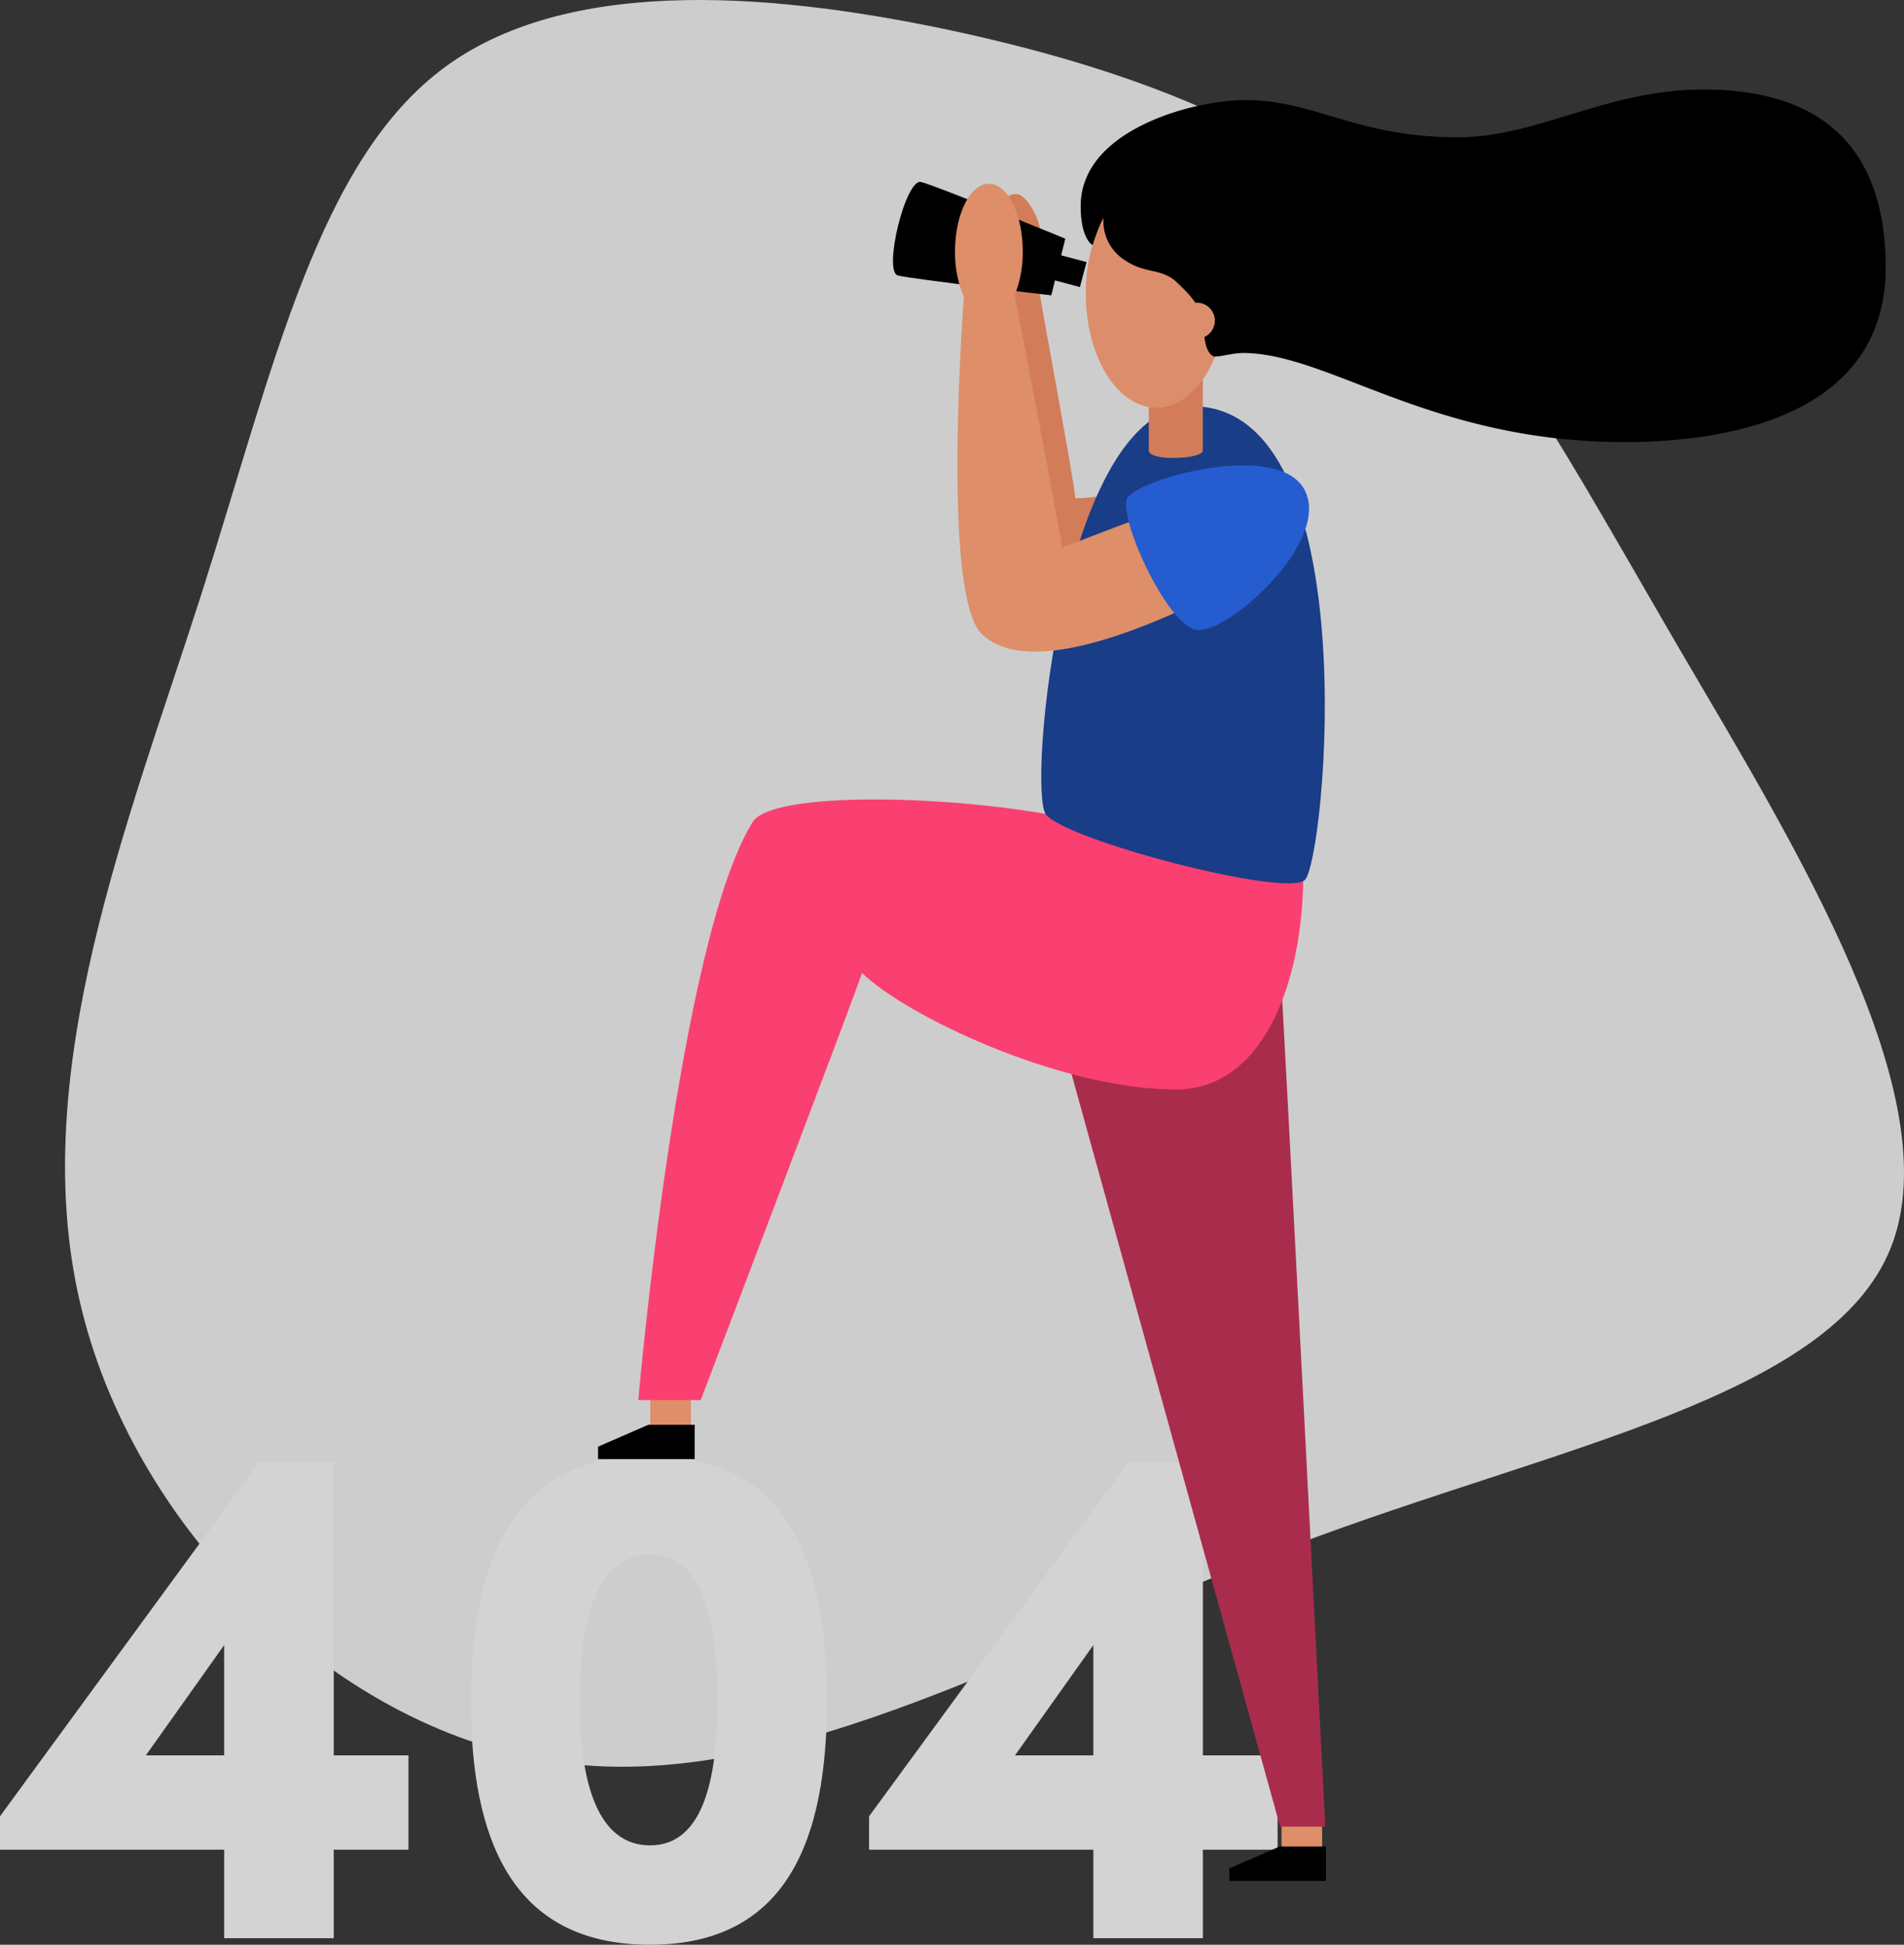 <svg xmlns="http://www.w3.org/2000/svg" id="svg50" version="1.1" viewBox="0 0 797.446 814.561">
  <rect x="0" y="0" width="797.446" height="814.561" fill="#333333" stroke="none"/>
  <defs id="defs4">
    <style id="style2">
      .cls-2{fill:#d3d3d3}.cls-3{fill:#de8e68}.cls-6{fill:#d37c59}.cls-9{fill:#dc8e6c}
    </style>
  </defs>
  <g id="Layer_2" data-name="Layer 2" transform="translate(-246.754 -.029)">
    <g id="vector">
      <path id="path8" fill="#f3f3f3" fill-opacity="1" d="M828.864 94.67c45 40.43 74.45 96.84 121.73 177.92 47.5 81.08 113 186.82 88.16 249.86-24.84 63.04-140.46 83.36-249.63 124.7-109.17 41.34-211.95 103.46-306.5 91.35-94.55-12.11-180.87-98.43-202.58-193.9-21.93-95.7 20.55-200.53 51.15-296 30.38-95.46 48.88-181.6 102.09-220.6s141.15-30.62 215.61-14.41c74.45 16.41 134.97 40.66 179.97 81.08z" opacity=".8"/>
      <path id="path10" d="M417.834 774.78h-31.3v37.07h-45.89v-37.07h-93.89v-14l108.48-148.26h31.3v122.76h31.3zm-77.19-39.5v-46.19l-32.81 46.19z" class="cls-2"/>
      <path id="path12" d="M443.964 712.49c0-57.43 16.71-102.71 75-102.71 58 0 74.14 45.28 74.14 102.71 0 57.13-16.1 102.1-74.14 102.1-58.29 0-75-44.97-75-102.1zm103.31 0c0-34.64-6.69-61.38-28.26-61.38-21.88 0-29.47 26.74-29.47 61.38 0 34.33 7.59 60.47 29.47 60.47 21.57.04 28.26-26.14 28.26-60.47z" class="cls-2"/>
      <path id="path14" d="M781.854 774.78h-31.3v37.07h-45.88v-37.07h-93.92v-14l108.5-148.26h31.3v122.76h31.3zm-77.18-39.5v-46.19l-32.82 46.19z" class="cls-2"/>
      <path id="rect16" d="M-800.504-775.7h17.01v14.4h-17.01z" class="cls-3" transform="scale(-1)"/>
      <path id="polygon18" d="M555.35 787.85h-40.47v-5.24l21.05-9.16h19.42z" transform="translate(246.754)"/>
      <path id="rect20" d="M-536.104-599.05h17.01v14.4h-17.01z" class="cls-3" transform="scale(-1)"/>
      <path id="polygon22" d="M290.95 611.2h-40.46v-5.23l21.05-9.17h19.41z" transform="translate(246.754)"/>
      <path id="path24" fill="#aa2c4c" fill-opacity="1" d="M782.904 404.21c.86 8.18 18.93 360.89 18.93 360.89h-18.93l-92.05-332.1z"/>
      <path id="path26" fill="#fa4070" fill-opacity="1" d="M792.624 365.35c0 47.9-17.61 91-53.26 91-48.94 0-113.73-31.2-131.56-48.81-4.45 13.16-67.57 178.92-67.57 178.92h-26.14s16.75-193 48.15-242.5c10.33-13.76 94.63-10.32 137.22 0s93.16 21.39 93.16 21.39z"/>
      <path id="path28" d="M666.214 86.26a6.15 6.15 0 0 1 6.54-4.92c3.83.27 10.09 10.39 10.09 18.58 0 8.19-2.31 11.27-1.61 17.22.7 5.95 15.85 86.63 15.85 91.55 3.82.27 17.49-1.64 17.49-1.64l-9.57 38.54h-27.86l-18-155.23z" class="cls-6"/>
      <path id="path30" d="m692.934 100-5.87 23.72s-57.91-6.73-64.23-8.29c-6.32-1.56 3.2-40.78 9.69-39.18 6.49 1.6 60.41 23.75 60.41 23.75z"/>
      <path id="path32" fill="#193d87" fill-opacity="1" d="M745.994 170.17c74.08 0 55.81 191.39 47.16 198.55-8.65 7.16-100.75-17-108.4-27.66-7.65-10.66 6.91-170.89 61.24-170.89z"/>
      <path id="path34" d="M719.554 218.76c-4.07 1.38-27.94 10.69-27.94 10.69-.4-4.8-18.75-100-19.88-105.83a47.62 47.62 0 0 0 3.37-18.3c0-15.63-6.35-28.32-14.18-28.32s-14.17 12.69-14.17 28.32a46.85 46.85 0 0 0 3.7 19.06c-.88 11.9-8.78 124.89 7.34 141 17 17 58.33 1.67 83.45-9.75 5.38-1.86-1.95-42.21-21.69-36.87z" class="cls-3"/>
      <path id="rect36" d="M691.002-73.987h15.5v10.83h-15.5z" transform="rotate(14.87)"/>
      <path id="path38" fill="#255ccf" fill-opacity="1" d="M793.204 205.33c11.29 21.92-33.42 61.41-45.79 58.47-12.37-2.94-32.32-47.08-28.59-55 3.73-7.92 63.4-24.8 74.38-3.47z"/>
      <path id="path40" d="M750.534 188.72c0 3.71-22.63 4.65-22.63 0V146h22.63z" class="cls-6"/>
      <ellipse id="ellipse42" cx="731.044" cy="123.03" class="cls-9" rx="29.54" ry="47.77"/>
      <path id="path44" d="M708.914 91.38a19.38 19.38 0 0 0 8.75 17.5c8.81 6 15.09 3.35 21.55 9 3.41 3.41 11.76 10 11.84 20.18 0 7.53 2.47 11.33 4.64 11.33 2.17 0 7.89-1.5 11.57-1.5 36.14 0 78.58 37.31 160 37.31 42.53 0 109.27-10.73 109.27-73.19 0-33.73-12.14-74.49-76.31-74.49-40.75 0-69.3 20-102.78 20-43 0-59.58-15.57-89.29-15.57-21.16 0-68.78 12.26-68.78 44.38 0 12.2 3.82 15.74 5 16.37.38-1.34 2.71-8.26 4.54-11.32z"/>
      <circle id="circle46" cx="748.014" cy="134.34" r="7.54" class="cls-9"/>
    </g>
  </g>
</svg>
